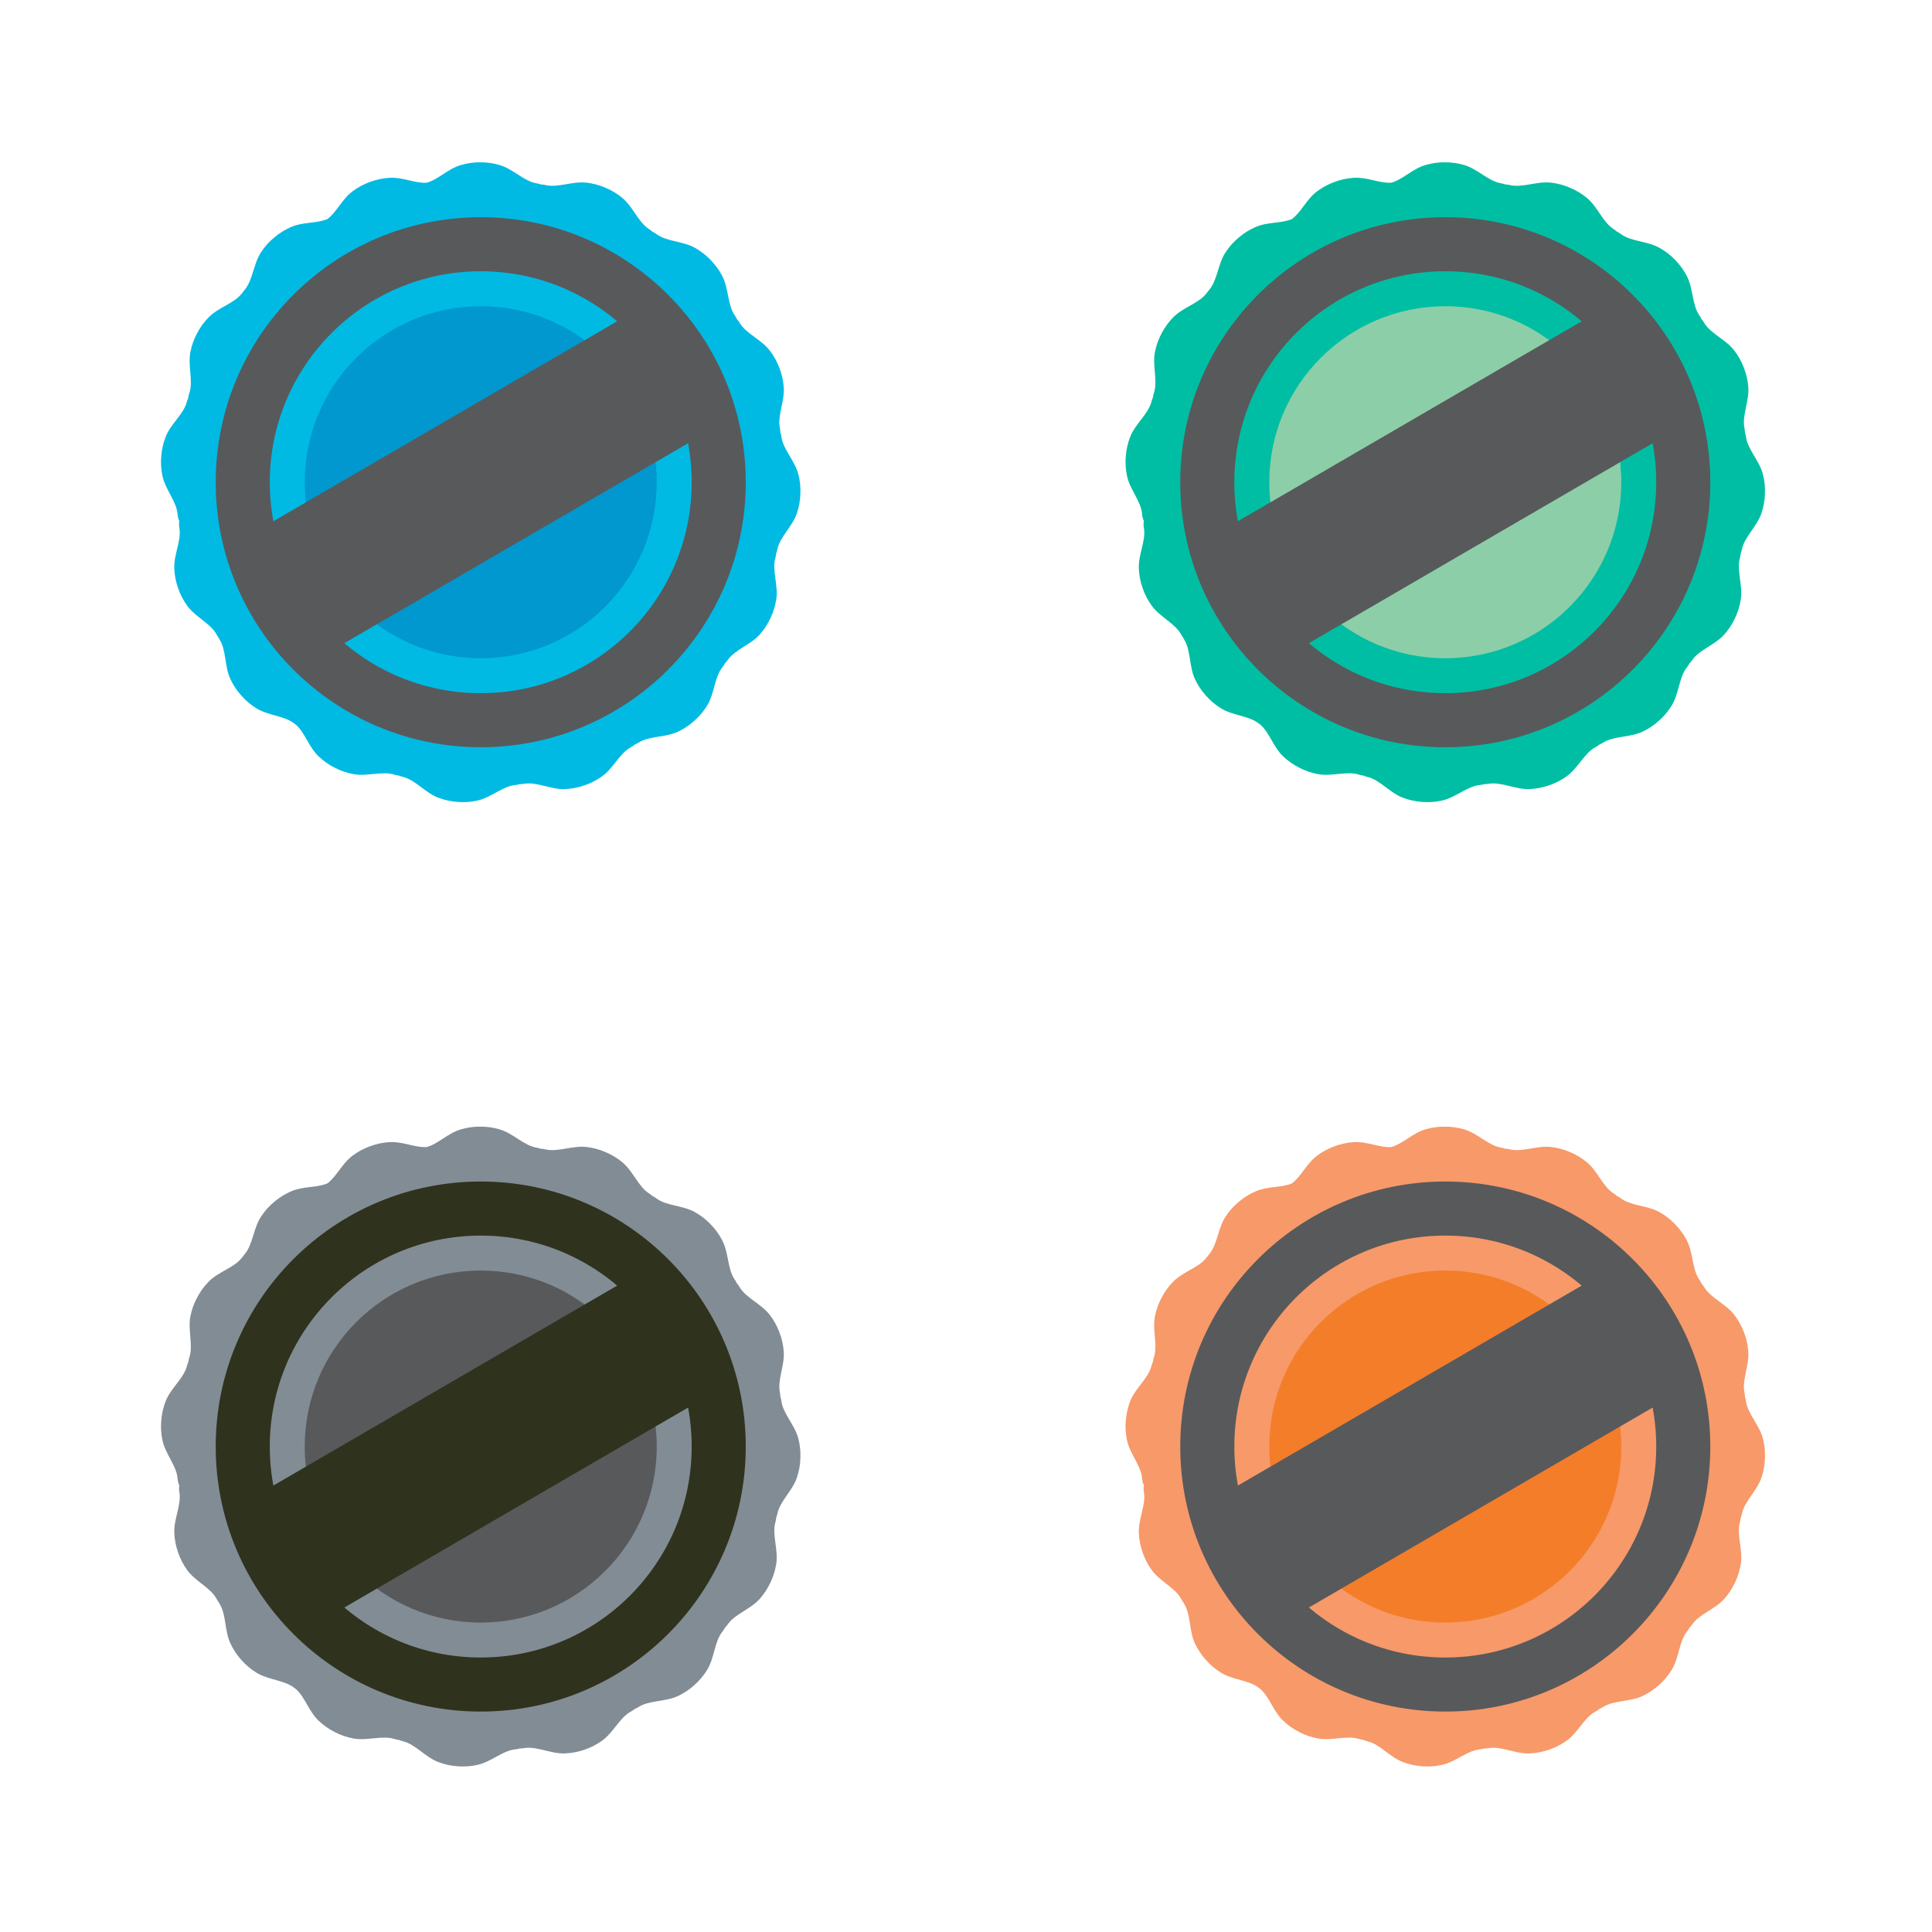 <?xml version="1.0" encoding="utf-8"?>
<!-- Generator: Adobe Illustrator 16.0.0, SVG Export Plug-In . SVG Version: 6.00 Build 0)  -->
<!DOCTYPE svg PUBLIC "-//W3C//DTD SVG 1.1//EN" "http://www.w3.org/Graphics/SVG/1.1/DTD/svg11.dtd">
<svg version="1.1" id="Layer_1" xmlns="http://www.w3.org/2000/svg" xmlns:xlink="http://www.w3.org/1999/xlink" x="0px" y="0px"
	 width="1000px" height="1000px" viewBox="0 0 1000 1000" enable-background="new 0 0 1000 1000" xml:space="preserve">
<g id="Layer_1_1_">
</g>
<g id="Layer_2">
	<path fill="#00BAE3" d="M413.207,245.42c-1.814-7.051-7.963-12.903-8.764-19.418c-0.097-0.799-0.281-1.562-0.539-2.316
		c-0.012-0.72-0.086-1.438-0.237-2.143c-1.357-6.438,2.562-13.91,1.994-21.226c-0.271-3.434-1.021-6.76-2.287-9.966
		c-1.195-3.202-2.858-6.182-4.955-8.914c-4.429-5.779-12.368-8.763-15.657-14.45c-0.396-0.69-0.871-1.334-1.408-1.92
		c-0.276-0.657-0.628-1.284-1.051-1.877c-3.771-5.397-3.076-13.802-6.46-20.312c-1.595-3.061-3.589-5.819-5.999-8.284
		c-2.354-2.479-5.042-4.569-8.044-6.265c-6.382-3.615-14.799-3.227-20.057-7.184c-0.645-0.479-1.327-0.895-2.05-1.22
		c-0.53-0.497-1.104-0.939-1.714-1.319c-5.562-3.484-8.258-11.525-13.874-16.162c-2.656-2.197-5.575-3.96-8.762-5.279
		c-3.138-1.366-6.433-2.237-9.854-2.625c-7.287-0.828-14.89,2.819-21.275,1.229c-0.771-0.188-1.557-0.295-2.354-0.315
		c-0.666-0.252-1.373-0.437-2.09-0.552c-6.49-1.03-12.107-7.377-19.104-9.45c-3.299-0.976-6.671-1.464-10.122-1.438
		c-3.411-0.026-6.786,0.462-10.091,1.438c-6.719,1.996-11.586,7.473-17.586,9.127c-6.192,0.381-12.395-2.983-19.361-2.541
		c-3.439,0.221-6.77,0.926-10.004,2.145c-3.219,1.146-6.219,2.768-8.982,4.828c-5.576,4.146-8.147,10.697-13.094,14.402
		c-5.684,2.35-12.463,1.342-18.807,4.11c-3.164,1.378-6.061,3.172-8.68,5.412c-2.633,2.181-4.904,4.722-6.81,7.604
		c-4.039,6.117-4.229,14.543-8.534,19.517c-0.303,0.344-0.574,0.71-0.826,1.085c-0.184,0.203-0.356,0.42-0.521,0.639
		c-3.946,5.262-12.142,7.229-17.271,12.485c-2.402,2.468-4.408,5.222-5.988,8.286c-1.624,3.013-2.768,6.223-3.434,9.604
		c-1.438,7.19,1.567,15.063-0.556,21.299c-0.256,0.767-0.423,1.547-0.517,2.342c-0.308,0.666-0.553,1.359-0.732,2.07
		c-1.572,6.394-8.346,11.408-11.001,18.25c-1.255,3.215-2.019,6.53-2.276,9.973c-0.317,3.406-0.115,6.81,0.598,10.185
		c1.486,7.186,7.335,13.246,7.826,19.812c0.092,1.261,0.388,2.461,0.902,3.596c-0.188,1.177-0.164,2.377,0.042,3.57
		c1.157,6.471-2.981,13.819-2.627,21.145c0.159,3.447,0.81,6.791,1.972,10.036c1.1,3.237,2.664,6.26,4.674,9.06
		c4.293,5.951,12.107,9.121,15.225,14.914c0.26,0.495,0.562,0.965,0.902,1.418c0.186,0.389,0.396,0.773,0.638,1.143
		c3.538,5.537,2.534,13.953,5.638,20.553c1.461,3.124,3.352,5.959,5.657,8.516c2.251,2.573,4.856,4.771,7.786,6.584
		c6.236,3.866,14.654,3.814,19.756,7.984c0.223,0.18,0.448,0.352,0.688,0.512c4.726,4.147,6.613,11.471,11.742,16.354
		c2.502,2.384,5.28,4.343,8.362,5.89c3.022,1.583,6.252,2.685,9.647,3.32c7.197,1.343,15.033-1.755,21.296,0.278
		c0.759,0.25,1.538,0.408,2.317,0.49c0.668,0.299,1.35,0.533,2.062,0.697c6.407,1.495,11.504,8.209,18.377,10.782
		c3.222,1.208,6.549,1.938,9.994,2.155c3.397,0.271,6.812,0.022,10.174-0.717c7.163-1.578,13.155-7.494,19.713-8.063
		c0.804-0.067,1.583-0.226,2.334-0.461c0.722,0.021,1.448-0.036,2.157-0.159c6.486-1.127,13.802,3.057,21.132,2.736
		c3.45-0.141,6.791-0.771,10.043-1.914c3.247-1.076,6.278-2.641,9.082-4.635c5.976-4.256,9.188-12.049,15.005-15.131
		c0.701-0.373,1.354-0.828,1.961-1.336c0.671-0.262,1.319-0.599,1.92-0.986c5.537-3.572,13.897-2.59,20.528-5.739
		c3.12-1.479,5.944-3.372,8.489-5.701c2.562-2.265,4.749-4.877,6.547-7.815c3.84-6.244,3.747-14.677,7.895-19.787
		c0.498-0.623,0.938-1.285,1.283-1.991c0.515-0.509,0.979-1.063,1.389-1.663c3.688-5.454,11.774-7.812,16.649-13.305
		c2.281-2.58,4.151-5.426,5.589-8.563c1.468-3.086,2.463-6.353,2.973-9.753c1.082-7.253-2.29-14.98-0.476-21.303
		c0.222-0.766,0.354-1.547,0.406-2.34c0.271-0.664,0.481-1.355,0.622-2.068c1.263-6.463,7.794-11.805,10.126-18.755
		c1.092-3.271,1.708-6.617,1.792-10.069C414.443,252.159,414.068,248.751,413.207,245.42z"/>
	<path fill="#58595B" d="M386.004,249.602c0,75.76-61.416,137.174-137.18,137.174c-75.758,0-137.174-61.414-137.174-137.174
		c0-75.761,61.416-137.179,137.174-137.179C324.588,112.422,386.004,173.84,386.004,249.602z"/>
	<path fill="#00BAE3" d="M358.019,249.602c0,60.308-48.887,109.196-109.192,109.196c-60.301,0-109.189-48.892-109.189-109.196
		s48.891-109.196,109.189-109.196C309.132,140.405,358.019,189.297,358.019,249.602z"/>
	<path fill="#0098CE" d="M339.923,249.602c0,50.312-40.78,91.101-91.1,91.101c-50.313,0-91.1-40.787-91.1-91.101
		c0-50.312,40.785-91.099,91.1-91.099C299.143,158.502,339.923,199.291,339.923,249.602z"/>
	<g>
		<polygon fill="#58595B" points="376.102,217.818 158.27,344.512 121.551,281.387 339.383,154.696 		"/>
	</g>
</g>
<g>
	<path fill="#00BEA3" d="M912.459,245.42c-1.812-7.051-7.963-12.903-8.764-19.418c-0.096-0.799-0.281-1.562-0.539-2.316
		c-0.01-0.72-0.086-1.438-0.237-2.143c-1.356-6.438,2.562-13.91,1.994-21.226c-0.271-3.434-1.021-6.76-2.287-9.966
		c-1.194-3.202-2.856-6.182-4.955-8.914c-4.429-5.779-12.367-8.763-15.656-14.45c-0.396-0.69-0.87-1.334-1.407-1.92
		c-0.278-0.657-0.629-1.284-1.052-1.877c-3.771-5.397-3.075-13.802-6.461-20.312c-1.595-3.061-3.589-5.819-5.999-8.284
		c-2.354-2.478-5.042-4.569-8.044-6.265c-6.382-3.615-14.799-3.227-20.057-7.184c-0.644-0.479-1.327-0.895-2.05-1.22
		c-0.53-0.497-1.104-0.939-1.713-1.319c-5.562-3.484-8.258-11.525-13.875-16.162c-2.656-2.197-5.575-3.96-8.762-5.279
		c-3.138-1.366-6.433-2.237-9.854-2.625c-7.287-0.828-14.89,2.819-21.275,1.229c-0.77-0.188-1.557-0.295-2.354-0.315
		c-0.666-0.252-1.373-0.437-2.091-0.552c-6.489-1.03-12.106-7.377-19.104-9.45c-3.299-0.976-6.671-1.464-10.122-1.438
		c-3.411-0.026-6.786,0.462-10.091,1.438c-6.72,1.996-11.586,7.473-17.586,9.127c-6.192,0.381-12.396-2.983-19.361-2.541
		c-3.438,0.221-6.771,0.926-10.004,2.145c-3.219,1.146-6.219,2.768-8.981,4.828c-5.576,4.146-8.146,10.697-13.095,14.402
		c-5.684,2.35-12.463,1.342-18.807,4.11c-3.164,1.378-6.062,3.172-8.681,5.412c-2.634,2.181-4.903,4.722-6.811,7.604
		c-4.039,6.117-4.229,14.543-8.534,19.517c-0.303,0.344-0.573,0.71-0.825,1.085c-0.185,0.203-0.355,0.42-0.521,0.639
		c-3.946,5.262-12.143,7.229-17.271,12.485c-2.401,2.468-4.407,5.222-5.987,8.286c-1.624,3.013-2.77,6.223-3.436,9.604
		c-1.438,7.19,1.567,15.063-0.556,21.299c-0.256,0.767-0.423,1.547-0.518,2.342c-0.309,0.666-0.554,1.359-0.731,2.07
		c-1.572,6.394-8.346,11.408-11.001,18.25c-1.255,3.215-2.02,6.53-2.276,9.973c-0.315,3.406-0.114,6.81,0.6,10.185
		c1.484,7.186,7.335,13.246,7.825,19.812c0.093,1.261,0.389,2.461,0.901,3.596c-0.188,1.177-0.164,2.377,0.042,3.57
		c1.157,6.471-2.979,13.82-2.627,21.145c0.159,3.447,0.811,6.791,1.972,10.036c1.102,3.237,2.664,6.26,4.675,9.06
		c4.294,5.951,12.106,9.121,15.226,14.914c0.26,0.495,0.562,0.965,0.901,1.418c0.187,0.389,0.396,0.773,0.639,1.143
		c3.538,5.537,2.534,13.953,5.638,20.553c1.461,3.124,3.354,5.959,5.657,8.516c2.251,2.573,4.855,4.771,7.786,6.584
		c6.235,3.867,14.653,3.814,19.756,7.984c0.223,0.18,0.448,0.352,0.688,0.512c4.727,4.147,6.612,11.471,11.741,16.354
		c2.502,2.384,5.28,4.343,8.362,5.89c3.021,1.583,6.252,2.685,9.646,3.32c7.196,1.343,15.032-1.755,21.296,0.278
		c0.76,0.25,1.538,0.408,2.316,0.49c0.668,0.299,1.351,0.533,2.062,0.697c6.407,1.495,11.505,8.209,18.378,10.782
		c3.222,1.208,6.549,1.938,9.993,2.155c3.396,0.271,6.812,0.022,10.175-0.717c7.163-1.578,13.154-7.494,19.713-8.063
		c0.804-0.067,1.583-0.226,2.334-0.461c0.722,0.021,1.448-0.036,2.157-0.159c6.484-1.127,13.802,3.057,21.132,2.736
		c3.45-0.141,6.791-0.771,10.043-1.913c3.247-1.077,6.277-2.642,9.082-4.636c5.975-4.256,9.188-12.049,15.005-15.131
		c0.701-0.373,1.353-0.828,1.961-1.336c0.671-0.262,1.318-0.599,1.92-0.986c5.537-3.572,13.896-2.59,20.528-5.739
		c3.12-1.479,5.943-3.372,8.488-5.701c2.562-2.265,4.749-4.877,6.548-7.815c3.84-6.244,3.746-14.677,7.895-19.787
		c0.498-0.623,0.938-1.284,1.283-1.991c0.514-0.509,0.979-1.063,1.388-1.663c3.688-5.454,11.775-7.812,16.65-13.305
		c2.28-2.58,4.15-5.426,5.589-8.563c1.468-3.086,2.463-6.353,2.972-9.753c1.082-7.253-2.289-14.98-0.475-21.303
		c0.222-0.766,0.354-1.547,0.406-2.34c0.271-0.664,0.481-1.355,0.622-2.068c1.263-6.463,7.794-11.805,10.125-18.755
		c1.093-3.271,1.709-6.617,1.793-10.069C913.695,252.159,913.32,248.751,912.459,245.42z"/>
	<path fill="#58595B" d="M885.252,249.602c0,75.76-61.416,137.174-137.18,137.174c-75.758,0-137.174-61.414-137.174-137.174
		c0-75.761,61.416-137.179,137.174-137.179C823.836,112.422,885.252,173.84,885.252,249.602z"/>
	<path fill="#00BEA3" d="M857.268,249.602c0,60.308-48.889,109.196-109.194,109.196c-60.302,0-109.189-48.891-109.189-109.196
		c0-60.304,48.894-109.196,109.189-109.196C808.381,140.405,857.268,189.297,857.268,249.602z"/>
	<path fill="#8CCEA8" d="M839.175,249.602c0,50.312-40.778,91.101-91.099,91.101c-50.314,0-91.102-40.787-91.102-91.101
		c0-50.312,40.784-91.099,91.102-91.099C798.395,158.502,839.175,199.291,839.175,249.602z"/>
	<g>
		<polygon fill="#58595B" points="875.351,217.818 657.519,344.512 620.8,281.387 838.632,154.696 		"/>
	</g>
</g>
<g>
	<path fill="#828C95" d="M413.207,744.553c-1.814-7.052-7.964-12.902-8.765-19.418c-0.096-0.799-0.281-1.562-0.539-2.315
		c-0.011-0.721-0.086-1.438-0.236-2.144c-1.357-6.438,2.562-13.91,1.993-21.227c-0.271-3.435-1.021-6.76-2.286-9.966
		c-1.195-3.202-2.858-6.183-4.955-8.914c-4.43-5.779-12.368-8.764-15.657-14.45c-0.396-0.689-0.871-1.334-1.408-1.92
		c-0.277-0.656-0.628-1.284-1.051-1.877c-3.771-5.396-3.076-13.803-6.46-20.312c-1.595-3.062-3.589-5.818-5.999-8.284
		c-2.354-2.479-5.042-4.568-8.044-6.265c-6.382-3.615-14.799-3.228-20.058-7.185c-0.644-0.479-1.326-0.896-2.05-1.221
		c-0.53-0.497-1.103-0.938-1.714-1.318c-5.562-3.483-8.257-11.524-13.873-16.162c-2.657-2.196-5.576-3.96-8.762-5.278
		c-3.138-1.366-6.434-2.236-9.854-2.625c-7.287-0.828-14.889,2.818-21.274,1.229c-0.771-0.188-1.558-0.295-2.355-0.314
		c-0.665-0.252-1.372-0.438-2.09-0.553c-6.489-1.029-12.106-7.377-19.104-9.449c-3.299-0.977-6.67-1.465-10.121-1.438
		c-3.411-0.026-6.786,0.462-10.091,1.438c-6.719,1.995-11.586,7.474-17.586,9.127c-6.192,0.381-12.395-2.982-19.361-2.541
		c-3.439,0.222-6.77,0.926-10.004,2.146c-3.219,1.146-6.219,2.769-8.982,4.828c-5.576,4.146-8.147,10.696-13.094,14.401
		c-5.684,2.351-12.463,1.342-18.807,4.109c-3.164,1.378-6.061,3.172-8.68,5.412c-2.633,2.182-4.904,4.722-6.81,7.604
		c-4.039,6.116-4.229,14.543-8.534,19.518c-0.303,0.344-0.574,0.71-0.826,1.085c-0.184,0.203-0.356,0.42-0.521,0.639
		c-3.946,5.263-12.142,7.23-17.271,12.485c-2.402,2.468-4.408,5.222-5.988,8.286c-1.624,3.013-2.768,6.223-3.434,9.604
		c-1.438,7.19,1.567,15.064-0.556,21.3c-0.256,0.768-0.423,1.547-0.517,2.342c-0.308,0.666-0.553,1.358-0.732,2.07
		c-1.572,6.394-8.346,11.407-11.001,18.25c-1.255,3.215-2.019,6.529-2.276,9.973c-0.317,3.406-0.115,6.811,0.598,10.186
		c1.486,7.186,7.335,13.246,7.826,19.812c0.092,1.262,0.388,2.461,0.902,3.597c-0.188,1.177-0.164,2.377,0.042,3.569
		c1.157,6.472-2.981,13.819-2.627,21.146c0.159,3.447,0.81,6.791,1.972,10.036c1.1,3.236,2.664,6.26,4.674,9.061
		c4.293,5.95,12.107,9.121,15.225,14.914c0.26,0.494,0.562,0.965,0.902,1.418c0.186,0.389,0.396,0.772,0.638,1.143
		c3.538,5.538,2.534,13.953,5.638,20.553c1.461,3.124,3.352,5.959,5.657,8.516c2.251,2.573,4.856,4.771,7.786,6.584
		c6.236,3.866,14.654,3.814,19.756,7.984c0.223,0.18,0.448,0.352,0.688,0.512c4.726,4.147,6.613,11.471,11.742,16.354
		c2.502,2.384,5.28,4.343,8.362,5.89c3.022,1.583,6.252,2.686,9.647,3.32c7.197,1.343,15.033-1.755,21.296,0.277
		c0.759,0.25,1.538,0.408,2.317,0.49c0.668,0.299,1.35,0.533,2.062,0.697c6.407,1.495,11.504,8.209,18.377,10.782
		c3.222,1.208,6.549,1.938,9.994,2.155c3.397,0.271,6.812,0.021,10.173-0.717c7.164-1.578,13.155-7.494,19.712-8.063
		c0.805-0.067,1.584-0.226,2.334-0.461c0.723,0.021,1.449-0.036,2.158-0.159c6.485-1.127,13.801,3.057,21.131,2.736
		c3.45-0.141,6.792-0.771,10.044-1.913c3.247-1.077,6.277-2.642,9.082-4.636c5.975-4.256,9.188-12.049,15.005-15.131
		c0.701-0.373,1.353-0.828,1.961-1.336c0.671-0.263,1.318-0.6,1.92-0.986c5.537-3.572,13.896-2.59,20.528-5.739
		c3.119-1.479,5.943-3.372,8.488-5.701c2.562-2.264,4.749-4.877,6.547-7.815c3.841-6.244,3.747-14.677,7.896-19.787
		c0.498-0.623,0.938-1.283,1.283-1.99c0.514-0.51,0.979-1.062,1.388-1.663c3.688-5.454,11.775-7.812,16.65-13.306
		c2.28-2.58,4.15-5.427,5.589-8.562c1.468-3.086,2.463-6.354,2.972-9.753c1.082-7.253-2.29-14.979-0.475-21.303
		c0.222-0.767,0.354-1.548,0.405-2.341c0.271-0.664,0.482-1.354,0.622-2.067c1.264-6.463,7.794-11.806,10.126-18.755
		c1.093-3.271,1.708-6.617,1.792-10.069C414.443,751.291,414.068,747.883,413.207,744.553z"/>
	<path fill="#2F321D" d="M386,748.733c0,75.76-61.416,137.174-137.18,137.174c-75.758,0-137.174-61.414-137.174-137.174
		c0-75.762,61.416-137.18,137.174-137.18C324.584,611.555,386,672.973,386,748.733z"/>
	<path fill="#828C95" d="M358.015,748.733c0,60.308-48.887,109.195-109.194,109.195c-60.301,0-109.188-48.892-109.188-109.195
		c0-60.305,48.891-109.196,109.188-109.196C309.128,639.537,358.015,688.43,358.015,748.733z"/>
	<path fill="#58595B" d="M339.923,748.733c0,50.312-40.78,91.102-91.099,91.102c-50.314,0-91.101-40.787-91.101-91.102
		c0-50.312,40.785-91.1,91.101-91.1C299.143,657.635,339.923,698.422,339.923,748.733z"/>
	<g>
		<polygon fill="#2F321D" points="376.099,716.95 158.267,843.644 121.548,780.519 339.38,653.828 		"/>
	</g>
</g>
<g>
	<path fill="#F79969" d="M912.459,744.553c-1.814-7.051-7.963-12.902-8.764-19.418c-0.097-0.799-0.281-1.562-0.539-2.315
		c-0.01-0.721-0.086-1.438-0.236-2.144c-1.357-6.438,2.561-13.91,1.994-21.227c-0.271-3.435-1.021-6.76-2.287-9.966
		c-1.195-3.202-2.859-6.183-4.955-8.914c-4.43-5.779-12.369-8.764-15.658-14.45c-0.395-0.689-0.871-1.334-1.408-1.92
		c-0.276-0.656-0.627-1.284-1.051-1.877c-3.77-5.396-3.076-13.803-6.459-20.312c-1.596-3.062-3.59-5.818-6-8.284
		c-2.354-2.479-5.041-4.568-8.043-6.265c-6.383-3.615-14.799-3.228-20.057-7.185c-0.646-0.479-1.328-0.896-2.051-1.221
		c-0.529-0.497-1.103-0.938-1.714-1.318c-5.562-3.483-8.258-11.524-13.875-16.162c-2.655-2.196-5.575-3.96-8.76-5.278
		c-3.139-1.366-6.434-2.236-9.854-2.625c-7.287-0.828-14.892,2.818-21.275,1.229c-0.771-0.188-1.557-0.295-2.354-0.314
		c-0.666-0.252-1.373-0.438-2.091-0.553c-6.489-1.029-12.106-7.377-19.104-9.449c-3.299-0.977-6.672-1.465-10.123-1.438
		c-3.41-0.026-6.785,0.462-10.09,1.438c-6.722,1.995-11.586,7.474-17.586,9.127c-6.193,0.381-12.396-2.982-19.361-2.541
		c-3.439,0.222-6.771,0.926-10.004,2.146c-3.221,1.146-6.221,2.769-8.982,4.828c-5.575,4.146-8.146,10.696-13.094,14.401
		c-5.686,2.351-12.463,1.342-18.807,4.109c-3.164,1.378-6.062,3.172-8.683,5.412c-2.633,2.182-4.901,4.722-6.809,7.604
		c-4.039,6.116-4.23,14.543-8.535,19.518c-0.303,0.344-0.574,0.71-0.826,1.085c-0.184,0.203-0.354,0.42-0.52,0.639
		c-3.947,5.263-12.144,7.23-17.271,12.485c-2.401,2.468-4.408,5.222-5.987,8.286c-1.625,3.013-2.769,6.223-3.435,9.604
		c-1.438,7.19,1.566,15.064-0.557,21.3c-0.256,0.768-0.422,1.547-0.519,2.342c-0.307,0.666-0.553,1.358-0.729,2.07
		c-1.572,6.394-8.349,11.407-11.002,18.25c-1.254,3.215-2.021,6.529-2.275,9.973c-0.318,3.406-0.115,6.811,0.598,10.186
		c1.486,7.186,7.334,13.246,7.826,19.812c0.092,1.262,0.39,2.461,0.902,3.597c-0.189,1.177-0.164,2.377,0.041,3.569
		c1.158,6.472-2.98,13.819-2.627,21.146c0.16,3.447,0.811,6.791,1.973,10.036c1.101,3.236,2.664,6.26,4.674,9.061
		c4.293,5.95,12.107,9.121,15.226,14.914c0.26,0.494,0.562,0.965,0.901,1.418c0.187,0.389,0.396,0.772,0.64,1.143
		c3.537,5.538,2.533,13.953,5.637,20.553c1.461,3.124,3.353,5.959,5.658,8.516c2.25,2.573,4.854,4.771,7.785,6.584
		c6.235,3.866,14.653,3.814,19.756,7.984c0.223,0.18,0.447,0.352,0.688,0.512c4.728,4.147,6.613,11.471,11.742,16.354
		c2.502,2.384,5.281,4.343,8.363,5.89c3.021,1.583,6.252,2.686,9.646,3.32c7.197,1.343,15.033-1.755,21.295,0.277
		c0.761,0.25,1.539,0.408,2.318,0.49c0.668,0.299,1.35,0.533,2.061,0.697c6.408,1.495,11.507,8.209,18.377,10.782
		c3.224,1.208,6.552,1.938,9.994,2.155c3.398,0.271,6.812,0.021,10.177-0.717c7.161-1.578,13.153-7.494,19.713-8.063
		c0.803-0.067,1.582-0.226,2.334-0.461c0.721,0.021,1.446-0.036,2.155-0.159c6.486-1.127,13.804,3.057,21.134,2.736
		c3.448-0.141,6.791-0.771,10.043-1.913c3.246-1.077,6.276-2.642,9.082-4.636c5.975-4.256,9.188-12.049,15.004-15.131
		c0.701-0.373,1.352-0.828,1.961-1.336c0.672-0.263,1.317-0.6,1.92-0.986c5.537-3.572,13.896-2.59,20.529-5.739
		c3.118-1.479,5.942-3.372,8.487-5.701c2.562-2.264,4.748-4.877,6.547-7.815c3.841-6.244,3.746-14.677,7.896-19.787
		c0.498-0.623,0.938-1.283,1.283-1.99c0.514-0.51,0.979-1.062,1.389-1.663c3.688-5.454,11.775-7.812,16.65-13.306
		c2.278-2.58,4.149-5.427,5.588-8.562c1.469-3.086,2.463-6.354,2.973-9.753c1.082-7.253-2.291-14.979-0.475-21.303
		c0.221-0.767,0.354-1.548,0.403-2.341c0.271-0.664,0.484-1.354,0.623-2.067c1.265-6.463,7.793-11.806,10.125-18.755
		c1.095-3.271,1.709-6.617,1.793-10.069C913.695,751.29,913.32,747.883,912.459,744.553z"/>
	<path fill="#58595B" d="M885.252,748.733c0,75.76-61.416,137.174-137.18,137.174c-75.758,0-137.174-61.414-137.174-137.174
		c0-75.762,61.416-137.18,137.174-137.18C823.836,611.555,885.252,672.973,885.252,748.733z"/>
	<path fill="#F79969" d="M857.267,748.733c0,60.309-48.887,109.195-109.192,109.195c-60.302,0-109.189-48.892-109.189-109.195
		c0-60.305,48.892-109.196,109.189-109.196C808.38,639.537,857.267,688.43,857.267,748.733z"/>
	<path fill="#F47D29" d="M839.176,748.733c0,50.312-40.781,91.102-91.1,91.102c-50.314,0-91.103-40.787-91.103-91.102
		c0-50.312,40.785-91.1,91.103-91.1C798.395,657.635,839.176,698.422,839.176,748.733z"/>
	<g>
		<polygon fill="#58595B" points="875.351,716.95 657.519,843.644 620.8,780.519 838.632,653.828 		"/>
	</g>
</g>
</svg>
